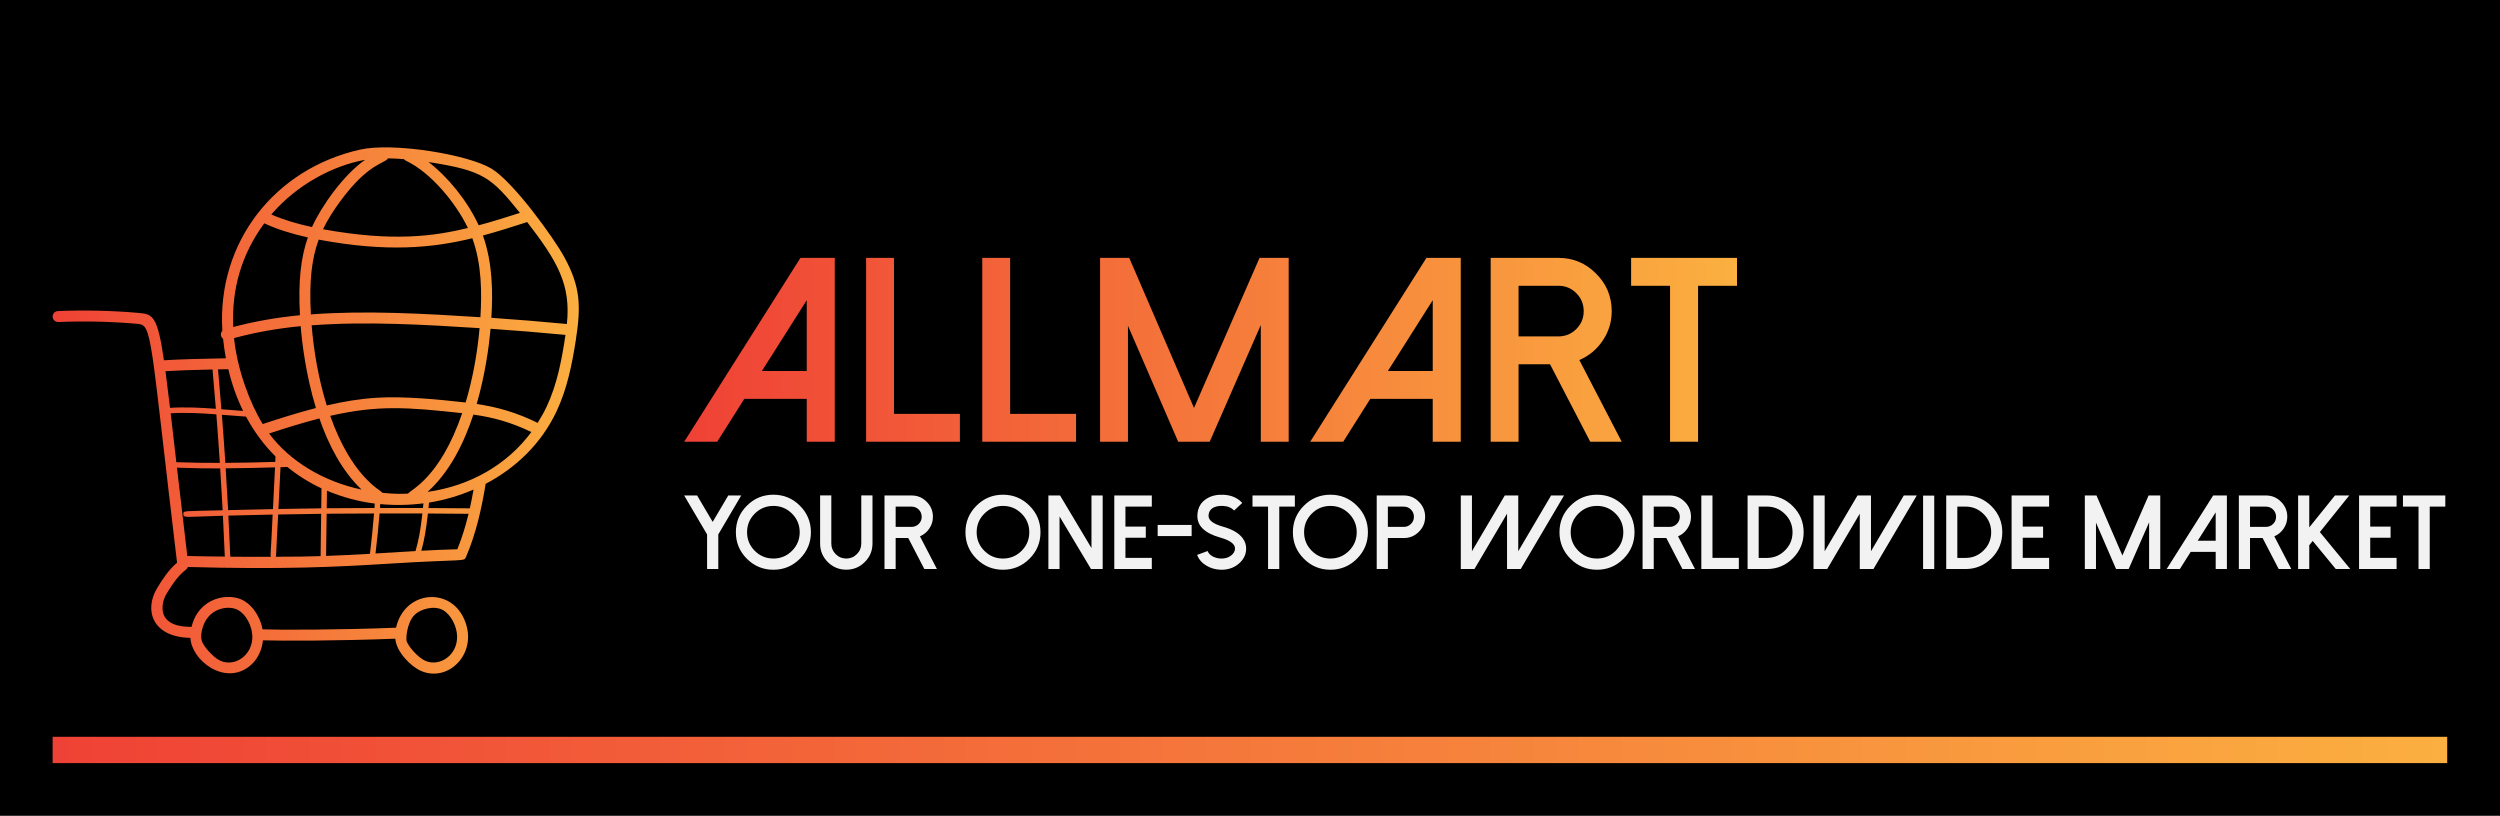 
        <svg xmlns="http://www.w3.org/2000/svg" xmlns:xlink="http://www.w3.org/1999/xlink" version="1.1" width="3131.868" 
        height="1021.978" viewBox="0 0 3131.868 1021.978">
			<rect fill="#000000" width="3131.868" height="1021.978"/>
			<g transform="scale(6.593) translate(10, 10)">
				<defs id="SvgjsDefs9229"><linearGradient id="SvgjsLinearGradient9238"><stop id="SvgjsStop9239" stop-color="#ef4136" offset="0"></stop><stop id="SvgjsStop9240" stop-color="#fbb040" offset="1"></stop></linearGradient><linearGradient id="SvgjsLinearGradient9241"><stop id="SvgjsStop9242" stop-color="#ef4136" offset="0"></stop><stop id="SvgjsStop9243" stop-color="#fbb040" offset="1"></stop></linearGradient><linearGradient id="SvgjsLinearGradient9244"><stop id="SvgjsStop9245" stop-color="#ef4136" offset="0"></stop><stop id="SvgjsStop9246" stop-color="#fbb040" offset="1"></stop></linearGradient></defs><g id="SvgjsG9230" featureKey="rootContainer" transform="matrix(1,0,0,1,0,0)" fill="url(#SvgjsLinearGradient9238)"><rect y="0" height="1" width="1" opacity="0"></rect><rect y="130" width="455" height="5"></rect></g><g id="SvgjsG9231" featureKey="symbolFeature-0" transform="matrix(2.083,0,0,2.083,-3.125,14.88)" fill="url(#SvgjsLinearGradient9241)"><g xmlns="http://www.w3.org/2000/svg"><path d="M41.531,3.437c-2.135-1.29-8.953-2.412-11.975-1.736   C21.797,3.436,16.484,10.113,16.983,18.228c-0.21,0.233-0.164,0.558,0.065,0.729   c0.063,0.614,0.151,1.207,0.257,1.782c-2.258,0.037-4.255,0.095-5.65,0.18   c-0.592-4.057-1.009-4.204-2.309-4.318c-2.442-0.214-4.924-0.271-7.367-0.169   C1.704,16.443,1.49,16.677,1.501,16.953c0.012,0.275,0.247,0.487,0.521,0.479   c2.404-0.101,4.84-0.044,7.238,0.166c1.342,0.118,1.094,0.899,3.591,21.786   c-0.749,0.626-1.338,1.518-1.822,2.325c-1.228,2.049-0.391,4.479,3.038,4.534   c0.107,2.062,3.122,4.385,5.393,2.586c0.702-0.554,1.137-1.437,1.223-2.364   c1.534,0.059,6.884,0.056,12.073-0.148c0.102,1.231,1.451,2.557,2.359,2.947   c2.648,1.134,5.473-1.928,3.76-5.063c-1.428-2.595-5.294-2.161-6.049,1.105   c-0.001,0.003-0,0.005-0.001,0.008c-5.313,0.212-10.835,0.207-12.177,0.15   c-0.081-0.429-0.229-0.857-0.451-1.263c-0.338-0.617-0.79-1.093-1.309-1.378   c-1.317-0.721-4.042-0.32-4.717,2.419c-0.993-0.011-1.9-0.164-2.369-0.809   c-0.467-0.644-0.284-1.597,0.083-2.209c1.348-2.246,1.805-2.032,1.957-2.448   c8.553,0.236,13.461,0.004,18.221-0.295c7.092-0.446,6.95-0.157,7.152-0.631   c0.917-2.151,1.417-4.407,1.787-6.661c2.751-1.442,5.071-3.659,6.462-6.602   c0.979-2.073,1.423-4.336,1.756-6.473c0.487-3.124,0.449-4.872-1.05-7.613   C47.217,9.753,43.535,4.647,41.531,3.437z M34.456,44.21   c0.586-0.637,1.865-0.931,2.629-0.513c0.767,0.421,1.294,1.511,1.312,2.405   c0.034,1.731-1.587,2.797-2.888,2.24c-0.691-0.296-1.557-1.325-1.713-1.786   C33.705,46.284,33.833,44.887,34.456,44.21z M15.123,45.528   c0.472-2.043,2.432-2.298,3.285-1.831c0.351,0.192,0.666,0.532,0.912,0.981   c0.252,0.461,0.39,0.954,0.399,1.424c0.033,1.706-1.562,2.808-2.887,2.24   c-0.702-0.3-1.563-1.338-1.714-1.786C15.026,46.282,15.027,45.945,15.123,45.528z    M44.128,7.474c-1.205,0.39-2.466,0.786-3.764,1.133   C39.32,6.333,37.517,4.159,35.787,2.837C40.825,3.617,41.522,4.244,44.128,7.474z    M33.92,33.083c-0.537,0.02-1.063,0.053-2.31-0.067   c-0.323-0.327-2.852-1.548-4.788-7.026c4.383-1.001,7.053-0.784,12.039-0.246   C36.83,31.68,34.169,32.71,33.92,33.083z M35.326,33.97   c-0.014,0.144-0.028,0.293-0.042,0.426c-1.304-0.006-2.611-0.007-3.921-0.004   c0.009-0.118,0.013-0.236,0.018-0.353C32.695,34.165,34.02,34.141,35.326,33.97z    M21.244,27.598c1.459-0.474,2.998-0.964,4.589-1.371   c0.833,2.413,2.06,4.789,3.852,6.492C26.188,31.969,23.154,30.148,21.244,27.598z    M22.357,30.173c-0.015,0-0.03,0.001-0.046,0.002   c0.001-0.015,0.001-0.027,0.002-0.042C22.327,30.146,22.342,30.16,22.357,30.173   z M20.662,26.736c-1.2-1.956-2.313-4.978-2.614-7.84   c1.995-0.54,4.036-0.89,6.079-1.089c0.123,1.513,0.467,4.432,1.392,7.468   C23.827,25.71,22.197,26.236,20.662,26.736z M31.026,24.34   c-1.532,0.096-3.046,0.357-4.522,0.698c-0.743-2.388-1.186-4.951-1.377-7.306   c4.912-0.375,10.4-0.058,15.32,0.258c-0.194,2.196-0.606,4.557-1.274,6.782   C36.536,24.476,33.509,24.187,31.026,24.34z M25.059,16.735   c-0.17-3.034,0.078-5.091,0.711-6.82c6.201,1.166,10.397,0.762,14.015-0.128   c0.865,2.376,0.876,5.008,0.738,7.205C35.512,16.671,30.012,16.358,25.059,16.735   z M32.094,2.501c0.461,0.007,0.947,0.031,1.449,0.071   c0.046,0.056,0.101,0.105,0.171,0.137c2.295,1.082,4.568,3.86,5.669,6.145   c-3.034,0.732-6.77,1.285-13.217,0.114c0.419-0.879,0.947-1.701,1.583-2.568   C30.329,2.89,31.818,2.984,32.094,2.501z M30.01,2.633   c-1.936,1.333-3.979,4.199-4.851,6.135c-1.356-0.292-2.634-0.671-3.71-1.148   C23.759,4.922,27.044,3.163,30.01,2.633z M20.808,8.428   c1.161,0.545,2.533,0.966,3.975,1.286c-0.638,1.819-0.895,3.991-0.722,7.096   c-2.04,0.197-4.083,0.545-6.088,1.075C17.822,14.46,18.709,11.267,20.808,8.428z    M17.527,21.736c0.329,1.39,0.785,2.658,1.349,3.805   c-0.622-0.043-1.259-0.094-1.98-0.153c-0.097-1.215-0.199-2.429-0.309-3.638   C16.888,21.744,17.211,21.74,17.527,21.736z M11.794,21.913   c1.116-0.067,2.6-0.117,4.292-0.153c0.109,1.192,0.209,2.389,0.305,3.587   c-1.379-0.106-2.783-0.177-4.182-0.089C12.055,23.953,11.919,22.849,11.794,21.913z    M12.268,25.757c1.385-0.085,2.787-0.011,4.166,0.096   c0.116,1.473,0.223,2.949,0.32,4.426c-1.325,0.004-2.649-0.011-3.97-0.063   C12.627,28.859,12.428,27.125,12.268,25.757z M13.785,38.773   c-0.371-3.112-0.681-5.777-0.944-8.057c1.794,0.067,2.722,0.071,3.943,0.067   c0.082,1.274,0.158,2.547,0.226,3.82c-3.592,0.097-3.594,0.01-3.585,0.348   c0.014,0.384,0.201,0.243,3.609,0.151c0.064,1.244,0.122,2.487,0.172,3.726   C16.064,38.814,14.921,38.805,13.785,38.773z M21.426,38.846   c-1.242,0.007-2.477,0.005-3.72-0.009c-0.05-1.246-0.108-2.496-0.173-3.748   c1.347-0.035,2.692-0.069,4.038-0.094C21.394,39.013,21.328,38.677,21.426,38.846z    M21.598,34.495c-1.363,0.026-2.725,0.06-4.088,0.095   c-0.067-1.27-0.144-2.542-0.225-3.814c1.509-0.01,3.01-0.042,4.503-0.088   C21.741,31.733,21.677,32.974,21.598,34.495z M21.81,30.191   c-1.509,0.047-3.03,0.076-4.555,0.086c-0.096-1.463-0.201-2.925-0.316-4.384   c0.817,0.067,1.517,0.123,2.203,0.167c0.749,1.394,1.654,2.607,2.687,3.63   C21.823,29.854,21.817,30.015,21.81,30.191z M25.945,38.785   c-1.922,0.056-1.421,0.037-4.112,0.057c0.097-0.172-0.001,0.297,0.24-3.854   c1.309-0.024,2.617-0.047,3.923-0.062L25.945,38.785z M26.002,34.425   c-1.3,0.015-2.602,0.038-3.904,0.061c0.079-1.523,0.143-2.767,0.19-3.814   c0.207-0.007,0.414-0.013,0.62-0.02c0.968,0.785,2.014,1.437,3.118,1.952   L26.002,34.425z M30.447,38.573c-1.318,0.08-2.652,0.146-4.002,0.192l0.051-3.847   c1.445-0.016,2.884-0.019,4.324-0.023C30.721,36.124,30.597,37.35,30.447,38.573z    M30.862,34.394c-1.452,0.005-2.902,0.008-4.359,0.023l0.021-1.602   c1.395,0.593,2.863,0.987,4.359,1.175C30.877,34.125,30.872,34.26,30.862,34.394z    M30.953,38.543c0.147-1.214,0.272-2.431,0.37-3.651   c1.306-0.003,2.608-0.002,3.908,0.003c-0.179,1.6-0.353,2.5-0.629,3.43   C33.725,38.375,31.055,38.537,30.953,38.543z M38.42,38.159   c-1.105,0.028-2.202,0.077-3.288,0.135c0.258-0.908,0.428-1.825,0.601-3.395   c1.238,0.007,2.478,0.011,3.709,0.026C39.174,36.024,38.847,37.108,38.42,38.159z    M39.558,34.426c-1.252-0.015-2.513-0.02-3.772-0.027   c0.016-0.155,0.032-0.328,0.049-0.497c1.402-0.226,2.768-0.629,4.062-1.188   C39.794,33.287,39.686,33.859,39.558,34.426z M35.7,32.927   c2.001-1.793,3.315-4.424,4.182-7.052c1.771,0.247,3.433,0.693,5.289,1.591   C42.964,30.438,39.63,32.366,35.7,32.927z M46.561,25.158   c-0.243,0.515-0.521,1.002-0.818,1.473c-1.929-0.953-3.707-1.451-5.561-1.723   c0.797-2.746,1.133-5.357,1.267-6.862c2.287,0.156,4.568,0.342,6.833,0.558   C47.958,20.818,47.52,23.127,46.561,25.158z M48.41,17.611   c-2.283-0.218-4.583-0.406-6.888-0.563c0.142-2.272,0.123-4.995-0.77-7.51   c1.399-0.379,2.752-0.809,4.037-1.227C47.504,11.845,48.798,13.979,48.41,17.611z"></path></g></g><g id="SvgjsG9232" featureKey="nameFeature-0" transform="matrix(1.25,0,0,1.25,119.951,23.94)" fill="url(#SvgjsLinearGradient9244)"><path d="M17.715 12.051 l-17.676 27.949 l5.019 0 l4.121 -6.523 l9.492 0 l0 6.523 l4.258 0 l0 -27.949 l-5.215 0 z M18.672 18.477 l0 10.762 l-6.816 0 z M27.695 12.051 l0 27.949 l14.258 0 l0 -4.238 l-10.02 0 l0 -23.711 l-4.238 0 z M45.352 12.051 l0 27.949 l14.258 0 l0 -4.238 l-10.02 0 l0 -23.711 l-4.238 0 z M87.5 12.051 l-9.961 22.813 l-9.844 -22.813 l-4.434 0 l0 27.949 l4.238 0 l0 -17.637 l7.637 17.637 l4.785 0 l7.773 -17.754 l0 17.754 l4.238 0 l0 -27.949 l-4.434 0 z M112.871 12.051 l-17.676 27.949 l5.019 0 l4.121 -6.523 l9.492 0 l0 6.523 l4.258 0 l0 -27.949 l-5.215 0 z M113.828 18.477 l0 10.762 l-6.816 0 z M126.875 23.984 l0 -7.695 l6.074 0 c1.055 0 1.96 0.378 2.715 1.133 c0.742 0.755 1.113 1.667 1.113 2.734 c0 1.055 -0.371 1.953 -1.113 2.695 c-0.755 0.755 -1.66 1.133 -2.715 1.133 l-6.074 0 z M136.113 27.578 c1.458 -0.625 2.637 -1.601 3.535 -2.93 c0.924 -1.354 1.387 -2.852 1.387 -4.492 c0 -2.24 -0.794 -4.147 -2.383 -5.723 c-1.575 -1.589 -3.477 -2.383 -5.703 -2.383 l-10.313 0 l0 27.949 l4.238 0 l0 -11.777 l4.785 0 l6.113 11.777 l4.785 0 z M143.984 12.051 l0 4.238 l5.918 0 l0 23.711 l4.258 0 l0 -23.711 l5.918 0 l0 -4.238 l-16.094 0 z"></path></g><g id="SvgjsG9233" featureKey="sloganFeature-0" transform="matrix(1,0,0,1,119.98,78.121)" fill="#f2f2f2"><path d="M8.398 6.025 l-2.959 5.019 l-2.959 -5.019 l-2.461 0 l4.356 7.402 l0 6.572 l2.129 0 l0 -6.572 l4.356 -7.402 l-2.461 0 z M13.437 9.473 c-0.977 0.977 -1.465 2.155 -1.465 3.535 s0.488 2.559 1.465 3.535 s2.155 1.465 3.535 1.465 s2.559 -0.488 3.535 -1.465 s1.465 -2.155 1.465 -3.535 s-0.488 -2.559 -1.465 -3.535 s-2.155 -1.465 -3.535 -1.465 s-2.559 0.488 -3.535 1.465 z M11.934 18.047 c-1.393 -1.393 -2.09 -3.073 -2.09 -5.039 s0.697 -3.646 2.09 -5.039 s3.073 -2.09 5.039 -2.09 s3.646 0.697 5.039 2.09 s2.09 3.073 2.09 5.039 s-0.697 3.646 -2.09 5.039 s-3.073 2.09 -5.039 2.09 s-3.646 -0.697 -5.039 -2.09 z M27.305 18.672 c-0.97 -0.97 -1.455 -2.142 -1.455 -3.516 l0 -9.141 l2.129 0 l0 9.141 c0 0.788 0.277 1.458 0.83 2.012 c0.56 0.56 1.23 0.84 2.012 0.84 c0.788 0 1.458 -0.28 2.012 -0.84 c0.56 -0.553 0.84 -1.224 0.84 -2.012 l0 -9.141 l2.129 0 l0 9.141 c0 1.374 -0.488 2.546 -1.465 3.516 c-0.97 0.97 -2.142 1.455 -3.516 1.455 c-1.367 0 -2.539 -0.485 -3.516 -1.455 z M40.205 11.992 l0 -3.848 l3.037 0 c0.527 0 0.98 0.189 1.357 0.566 c0.371 0.378 0.557 0.833 0.557 1.367 c0 0.527 -0.186 0.977 -0.557 1.348 c-0.378 0.378 -0.83 0.566 -1.357 0.566 l-3.037 0 z M44.824 13.789 c0.729 -0.312 1.318 -0.801 1.768 -1.465 c0.462 -0.677 0.693 -1.426 0.693 -2.246 c0 -1.12 -0.397 -2.074 -1.191 -2.861 c-0.788 -0.794 -1.738 -1.191 -2.852 -1.191 l-5.156 0 l0 13.975 l2.119 0 l0 -5.889 l2.393 0 l3.057 5.889 l2.393 0 z M57.061 9.473 c-0.977 0.977 -1.465 2.155 -1.465 3.535 s0.488 2.559 1.465 3.535 s2.155 1.465 3.535 1.465 s2.559 -0.488 3.535 -1.465 s1.465 -2.155 1.465 -3.535 s-0.488 -2.559 -1.465 -3.535 s-2.155 -1.465 -3.535 -1.465 s-2.559 0.488 -3.535 1.465 z M55.557 18.047 c-1.393 -1.393 -2.09 -3.073 -2.09 -5.039 s0.697 -3.646 2.09 -5.039 s3.073 -2.09 5.039 -2.09 s3.646 0.697 5.039 2.09 s2.09 3.073 2.09 5.039 s-0.697 3.646 -2.09 5.039 s-3.073 2.09 -5.039 2.09 s-3.646 -0.697 -5.039 -2.09 z M77.412 6.025 l0 9.99 l-5.967 -9.99 l-2.217 0 l0 13.975 l2.119 0 l0 -9.99 l5.977 9.99 l2.217 0 l0 -13.975 l-2.129 0 z M81.748 6.025 l0 13.975 l7.129 0 l0 -2.119 l-5.01 0 l0 -3.828 l3.867 0 l0 -2.119 l-3.867 0 l0 -3.789 l5.01 0 l0 -2.119 l-7.129 0 z M89.99 13.74 l6.455 0 l0 -2.119 l-6.455 0 l0 2.119 z M101.855 20.127 c-0.924 -0.039 -1.777 -0.286 -2.559 -0.742 c-0.885 -0.514 -1.488 -1.204 -1.807 -2.07 l1.992 -0.732 c0.163 0.43 0.498 0.778 1.006 1.045 c0.449 0.228 0.938 0.355 1.465 0.381 c0.814 0.033 1.488 -0.166 2.022 -0.596 c0.449 -0.365 0.687 -0.781 0.713 -1.25 c0.039 -0.892 -0.895 -1.605 -2.803 -2.139 c-2.988 -0.84 -4.437 -2.262 -4.346 -4.268 c0.059 -1.406 0.661 -2.458 1.807 -3.154 c0.872 -0.534 1.921 -0.771 3.144 -0.713 c1.484 0.065 2.676 0.583 3.574 1.553 l-1.553 1.445 c-0.508 -0.547 -1.214 -0.84 -2.119 -0.879 c-0.638 -0.026 -1.182 0.055 -1.631 0.244 c-0.703 0.299 -1.071 0.833 -1.103 1.602 c-0.039 0.879 0.895 1.585 2.803 2.119 c1.719 0.482 2.936 1.191 3.652 2.129 c0.495 0.651 0.726 1.37 0.693 2.158 c-0.052 1.107 -0.553 2.044 -1.504 2.812 c-0.885 0.71 -1.947 1.065 -3.184 1.065 c-0.091 0 -0.179 -0.003 -0.264 -0.01 z M108.008 6.025 l0 2.119 l2.959 0 l0 11.855 l2.129 0 l0 -11.855 l2.959 0 l0 -2.119 l-8.047 0 z M119.277 9.473 c-0.977 0.977 -1.465 2.155 -1.465 3.535 s0.488 2.559 1.465 3.535 s2.155 1.465 3.535 1.465 s2.559 -0.488 3.535 -1.465 s1.465 -2.155 1.465 -3.535 s-0.488 -2.559 -1.465 -3.535 s-2.155 -1.465 -3.535 -1.465 s-2.559 0.488 -3.535 1.465 z M117.773 18.047 c-1.393 -1.393 -2.09 -3.073 -2.09 -5.039 s0.697 -3.646 2.09 -5.039 s3.073 -2.09 5.039 -2.09 s3.646 0.697 5.039 2.09 s2.09 3.073 2.09 5.039 s-0.697 3.646 -2.09 5.039 s-3.073 2.09 -5.039 2.09 s-3.646 -0.697 -5.039 -2.09 z M133.73 11.992 l3.037 0 c0.527 0 0.98 -0.189 1.357 -0.566 c0.371 -0.371 0.557 -0.82 0.557 -1.348 c0 -0.534 -0.186 -0.99 -0.557 -1.367 c-0.378 -0.378 -0.83 -0.566 -1.357 -0.566 l-3.037 0 l0 3.848 z M133.73 20 l-2.119 -0 l0 -13.975 l5.156 0 c1.113 0 2.064 0.397 2.852 1.191 c0.794 0.788 1.191 1.742 1.191 2.861 c0 1.113 -0.397 2.064 -1.191 2.852 c-0.788 0.788 -1.738 1.182 -2.852 1.182 l-3.037 0 l0 5.889 z M147.588 6.025 l0 13.975 l2.598 0 l6.191 -10.518 l0 10.518 l2.598 0 l8.232 -13.975 l-2.461 0 l-6.24 10.596 l0 -10.596 l-2.559 0 l-6.24 10.596 l0 -10.596 l-2.119 0 z M169.932 9.473 c-0.977 0.977 -1.465 2.155 -1.465 3.535 s0.488 2.559 1.465 3.535 s2.155 1.465 3.535 1.465 s2.559 -0.488 3.535 -1.465 s1.465 -2.155 1.465 -3.535 s-0.488 -2.559 -1.465 -3.535 s-2.155 -1.465 -3.535 -1.465 s-2.559 0.488 -3.535 1.465 z M168.428 18.047 c-1.393 -1.393 -2.09 -3.073 -2.09 -5.039 s0.697 -3.646 2.09 -5.039 s3.073 -2.09 5.039 -2.09 s3.646 0.697 5.039 2.09 s2.09 3.073 2.09 5.039 s-0.697 3.646 -2.09 5.039 s-3.073 2.09 -5.039 2.09 s-3.646 -0.697 -5.039 -2.09 z M184.248 11.992 l0 -3.848 l3.037 0 c0.527 0 0.98 0.189 1.357 0.566 c0.371 0.378 0.557 0.833 0.557 1.367 c0 0.527 -0.186 0.977 -0.557 1.348 c-0.378 0.378 -0.83 0.566 -1.357 0.566 l-3.037 0 z M188.867 13.789 c0.729 -0.312 1.318 -0.801 1.768 -1.465 c0.462 -0.677 0.693 -1.426 0.693 -2.246 c0 -1.12 -0.397 -2.074 -1.191 -2.861 c-0.788 -0.794 -1.738 -1.191 -2.852 -1.191 l-5.156 0 l0 13.975 l2.119 0 l0 -5.889 l2.393 0 l3.057 5.889 l2.393 0 z M193.291 6.025 l0 13.975 l7.129 0 l0 -2.119 l-5.01 0 l0 -11.855 l-2.119 0 z M204.189 17.891 l1.562 -0 c1.341 0 2.49 -0.479 3.447 -1.435 c0.951 -0.951 1.426 -2.096 1.426 -3.438 c0 -1.348 -0.475 -2.497 -1.426 -3.447 c-0.957 -0.957 -2.106 -1.435 -3.447 -1.435 l-1.562 0 l0 9.756 z M202.08 20 l0 -13.975 l3.672 0 c1.927 0 3.574 0.684 4.941 2.051 c1.361 1.367 2.041 3.014 2.041 4.941 c0 1.921 -0.68 3.564 -2.041 4.932 c-1.367 1.367 -3.014 2.051 -4.941 2.051 l-3.672 0 z M214.609 6.025 l0 13.975 l2.598 0 l6.191 -10.518 l0 10.518 l2.598 0 l8.232 -13.975 l-2.461 0 l-6.24 10.596 l0 -10.596 l-2.559 0 l-6.24 10.596 l0 -10.596 l-2.119 0 z M237.549 6.045 l-2.119 0 l0 13.955 l2.119 0 l0 -13.955 z M241.934 17.891 l1.562 -0 c1.341 0 2.49 -0.479 3.447 -1.435 c0.951 -0.951 1.426 -2.096 1.426 -3.438 c0 -1.348 -0.475 -2.497 -1.426 -3.447 c-0.957 -0.957 -2.106 -1.435 -3.447 -1.435 l-1.562 0 l0 9.756 z M239.824 20 l0 -13.975 l3.672 0 c1.927 0 3.574 0.684 4.941 2.051 c1.361 1.367 2.041 3.014 2.041 4.941 c0 1.921 -0.68 3.564 -2.041 4.932 c-1.367 1.367 -3.014 2.051 -4.941 2.051 l-3.672 0 z M252.246 6.025 l0 13.975 l7.129 0 l0 -2.119 l-5.01 0 l0 -3.828 l3.867 0 l0 -2.119 l-3.867 0 l0 -3.789 l5.01 0 l0 -2.119 l-7.129 0 z M278.281 6.025 l-4.981 11.406 l-4.922 -11.406 l-2.217 0 l0 13.975 l2.119 0 l0 -8.818 l3.818 8.818 l2.393 0 l3.887 -8.877 l0 8.877 l2.119 0 l0 -13.975 l-2.217 0 z M290.547 6.025 l-8.838 13.975 l2.51 0 l2.061 -3.262 l4.746 0 l0 3.262 l2.129 0 l0 -13.975 l-2.607 0 z M291.025 9.238 l0 5.381 l-3.408 0 z M297.549 11.992 l0 -3.848 l3.037 0 c0.527 0 0.98 0.189 1.357 0.566 c0.371 0.378 0.557 0.833 0.557 1.367 c0 0.527 -0.186 0.977 -0.557 1.348 c-0.378 0.378 -0.83 0.566 -1.357 0.566 l-3.037 0 z M302.168 13.789 c0.729 -0.312 1.318 -0.801 1.768 -1.465 c0.462 -0.677 0.693 -1.426 0.693 -2.246 c0 -1.12 -0.397 -2.074 -1.191 -2.861 c-0.788 -0.794 -1.738 -1.191 -2.852 -1.191 l-5.156 0 l0 13.975 l2.119 0 l0 -5.889 l2.393 0 l3.057 5.889 l2.393 0 z M313.691 6.025 l-4.883 6.064 l0 -6.064 l-2.119 0 l0 13.975 l2.119 0 l0 -4.521 l0.654 -0.811 l4.385 5.332 l2.754 0 l-5.781 -7.021 l5.586 -6.953 l-2.715 0 z M318.272 6.025 l0 13.975 l7.129 0 l0 -2.119 l-5.01 0 l0 -3.828 l3.867 0 l0 -2.119 l-3.867 0 l0 -3.789 l5.01 0 l0 -2.119 l-7.129 0 z M326.611 6.025 l0 2.119 l2.959 0 l0 11.855 l2.129 0 l0 -11.855 l2.959 0 l0 -2.119 l-8.047 0 z"></path></g>
			</g>
		</svg>
	